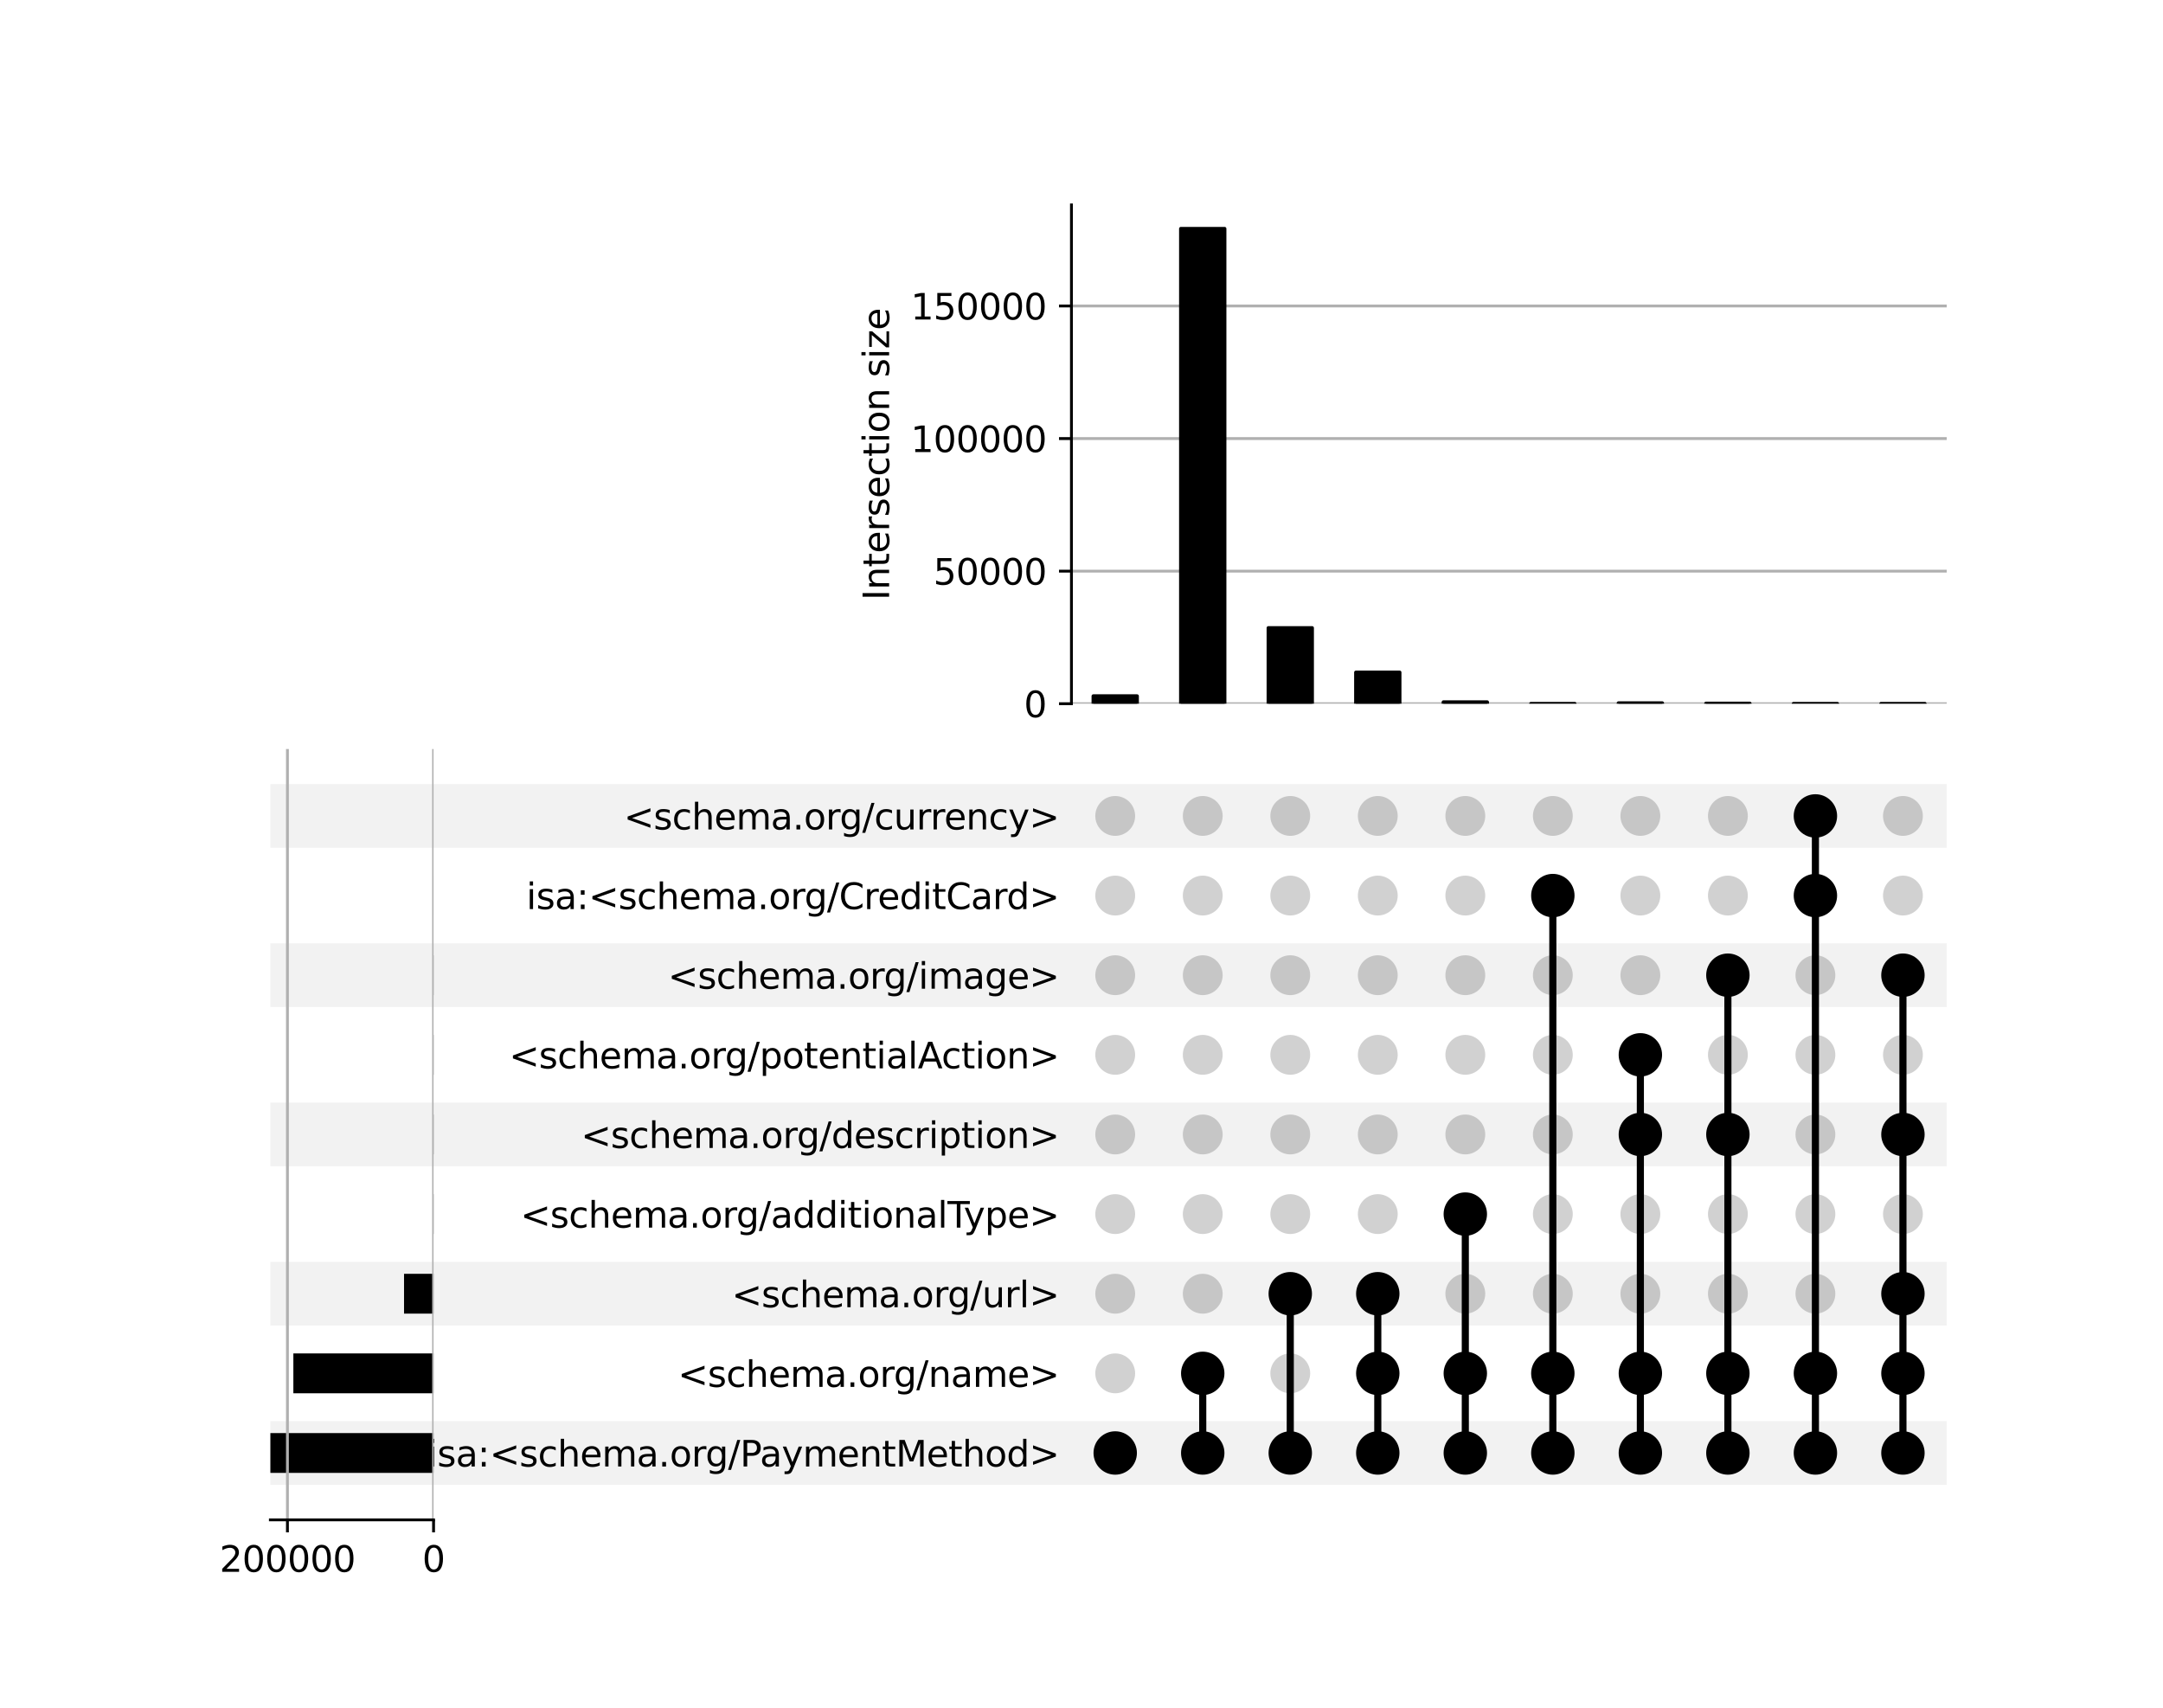 <?xml version="1.0" encoding="utf-8" standalone="no"?>
<!DOCTYPE svg PUBLIC "-//W3C//DTD SVG 1.1//EN"
  "http://www.w3.org/Graphics/SVG/1.1/DTD/svg11.dtd">
<svg xmlns:xlink="http://www.w3.org/1999/xlink" width="608pt" height="480pt" viewBox="0 0 608 480" xmlns="http://www.w3.org/2000/svg" version="1.1">
 <defs>
  <style type="text/css">*{stroke-linejoin: round; stroke-linecap: butt}</style>
 </defs>
 <g id="figure_1">
  <g id="patch_1">
   <path d="M 0 480 
L 608 480 
L 608 0 
L 0 0 
z
" style="fill: #ffffff"/>
  </g>
  <g id="axes_1">
   <g id="patch_2">
    <path d="M 76 417.352 
L 547.2 417.352 
L 547.2 399.446 
L 76 399.446 
z
" clip-path="url(#p34eb04157e)" style="fill-opacity: 0.051"/>
   </g>
   <g id="patch_3">
    <path d="M 76 372.587 
L 547.2 372.587 
L 547.2 354.681 
L 76 354.681 
z
" clip-path="url(#p34eb04157e)" style="fill-opacity: 0.051"/>
   </g>
   <g id="patch_4">
    <path d="M 76 327.822 
L 547.2 327.822 
L 547.2 309.916 
L 76 309.916 
z
" clip-path="url(#p34eb04157e)" style="fill-opacity: 0.051"/>
   </g>
   <g id="patch_5">
    <path d="M 76 283.057 
L 547.2 283.057 
L 547.2 265.151 
L 76 265.151 
z
" clip-path="url(#p34eb04157e)" style="fill-opacity: 0.051"/>
   </g>
   <g id="patch_6">
    <path d="M 76 238.292 
L 547.2 238.292 
L 547.2 220.386 
L 76 220.386 
z
" clip-path="url(#p34eb04157e)" style="fill-opacity: 0.051"/>
   </g>
   <g id="matplotlib.axis_1"/>
   <g id="matplotlib.axis_2">
    <g id="ytick_1"/>
    <g id="ytick_2"/>
    <g id="ytick_3"/>
    <g id="ytick_4"/>
    <g id="ytick_5"/>
    <g id="ytick_6"/>
    <g id="ytick_7"/>
    <g id="ytick_8"/>
    <g id="ytick_9"/>
   </g>
  </g>
  <g id="axes_2">
   <g id="matplotlib.axis_3">
    <g id="ytick_10">
     <g id="line2d_1"/>
     <g id="text_1">
      <!-- isa:&lt;schema.org/PaymentMethod&gt; -->
      <g transform="translate(120.13 412.198) scale(0.1 -0.1)">
       <defs>
        <path id="DejaVuSans-69" d="M 603 3500 
L 1178 3500 
L 1178 0 
L 603 0 
L 603 3500 
z
M 603 4863 
L 1178 4863 
L 1178 4134 
L 603 4134 
L 603 4863 
z
" transform="scale(0.016)"/>
        <path id="DejaVuSans-73" d="M 2834 3397 
L 2834 2853 
Q 2591 2978 2328 3040 
Q 2066 3103 1784 3103 
Q 1356 3103 1142 2972 
Q 928 2841 928 2578 
Q 928 2378 1081 2264 
Q 1234 2150 1697 2047 
L 1894 2003 
Q 2506 1872 2764 1633 
Q 3022 1394 3022 966 
Q 3022 478 2636 193 
Q 2250 -91 1575 -91 
Q 1294 -91 989 -36 
Q 684 19 347 128 
L 347 722 
Q 666 556 975 473 
Q 1284 391 1588 391 
Q 1994 391 2212 530 
Q 2431 669 2431 922 
Q 2431 1156 2273 1281 
Q 2116 1406 1581 1522 
L 1381 1569 
Q 847 1681 609 1914 
Q 372 2147 372 2553 
Q 372 3047 722 3315 
Q 1072 3584 1716 3584 
Q 2034 3584 2315 3537 
Q 2597 3491 2834 3397 
z
" transform="scale(0.016)"/>
        <path id="DejaVuSans-61" d="M 2194 1759 
Q 1497 1759 1228 1600 
Q 959 1441 959 1056 
Q 959 750 1161 570 
Q 1363 391 1709 391 
Q 2188 391 2477 730 
Q 2766 1069 2766 1631 
L 2766 1759 
L 2194 1759 
z
M 3341 1997 
L 3341 0 
L 2766 0 
L 2766 531 
Q 2569 213 2275 61 
Q 1981 -91 1556 -91 
Q 1019 -91 701 211 
Q 384 513 384 1019 
Q 384 1609 779 1909 
Q 1175 2209 1959 2209 
L 2766 2209 
L 2766 2266 
Q 2766 2663 2505 2880 
Q 2244 3097 1772 3097 
Q 1472 3097 1187 3025 
Q 903 2953 641 2809 
L 641 3341 
Q 956 3463 1253 3523 
Q 1550 3584 1831 3584 
Q 2591 3584 2966 3190 
Q 3341 2797 3341 1997 
z
" transform="scale(0.016)"/>
        <path id="DejaVuSans-3a" d="M 750 794 
L 1409 794 
L 1409 0 
L 750 0 
L 750 794 
z
M 750 3309 
L 1409 3309 
L 1409 2516 
L 750 2516 
L 750 3309 
z
" transform="scale(0.016)"/>
        <path id="DejaVuSans-3c" d="M 4684 3150 
L 1459 2003 
L 4684 863 
L 4684 294 
L 678 1747 
L 678 2266 
L 4684 3719 
L 4684 3150 
z
" transform="scale(0.016)"/>
        <path id="DejaVuSans-63" d="M 3122 3366 
L 3122 2828 
Q 2878 2963 2633 3030 
Q 2388 3097 2138 3097 
Q 1578 3097 1268 2742 
Q 959 2388 959 1747 
Q 959 1106 1268 751 
Q 1578 397 2138 397 
Q 2388 397 2633 464 
Q 2878 531 3122 666 
L 3122 134 
Q 2881 22 2623 -34 
Q 2366 -91 2075 -91 
Q 1284 -91 818 406 
Q 353 903 353 1747 
Q 353 2603 823 3093 
Q 1294 3584 2113 3584 
Q 2378 3584 2631 3529 
Q 2884 3475 3122 3366 
z
" transform="scale(0.016)"/>
        <path id="DejaVuSans-68" d="M 3513 2113 
L 3513 0 
L 2938 0 
L 2938 2094 
Q 2938 2591 2744 2837 
Q 2550 3084 2163 3084 
Q 1697 3084 1428 2787 
Q 1159 2491 1159 1978 
L 1159 0 
L 581 0 
L 581 4863 
L 1159 4863 
L 1159 2956 
Q 1366 3272 1645 3428 
Q 1925 3584 2291 3584 
Q 2894 3584 3203 3211 
Q 3513 2838 3513 2113 
z
" transform="scale(0.016)"/>
        <path id="DejaVuSans-65" d="M 3597 1894 
L 3597 1613 
L 953 1613 
Q 991 1019 1311 708 
Q 1631 397 2203 397 
Q 2534 397 2845 478 
Q 3156 559 3463 722 
L 3463 178 
Q 3153 47 2828 -22 
Q 2503 -91 2169 -91 
Q 1331 -91 842 396 
Q 353 884 353 1716 
Q 353 2575 817 3079 
Q 1281 3584 2069 3584 
Q 2775 3584 3186 3129 
Q 3597 2675 3597 1894 
z
M 3022 2063 
Q 3016 2534 2758 2815 
Q 2500 3097 2075 3097 
Q 1594 3097 1305 2825 
Q 1016 2553 972 2059 
L 3022 2063 
z
" transform="scale(0.016)"/>
        <path id="DejaVuSans-6d" d="M 3328 2828 
Q 3544 3216 3844 3400 
Q 4144 3584 4550 3584 
Q 5097 3584 5394 3201 
Q 5691 2819 5691 2113 
L 5691 0 
L 5113 0 
L 5113 2094 
Q 5113 2597 4934 2840 
Q 4756 3084 4391 3084 
Q 3944 3084 3684 2787 
Q 3425 2491 3425 1978 
L 3425 0 
L 2847 0 
L 2847 2094 
Q 2847 2600 2669 2842 
Q 2491 3084 2119 3084 
Q 1678 3084 1418 2786 
Q 1159 2488 1159 1978 
L 1159 0 
L 581 0 
L 581 3500 
L 1159 3500 
L 1159 2956 
Q 1356 3278 1631 3431 
Q 1906 3584 2284 3584 
Q 2666 3584 2933 3390 
Q 3200 3197 3328 2828 
z
" transform="scale(0.016)"/>
        <path id="DejaVuSans-2e" d="M 684 794 
L 1344 794 
L 1344 0 
L 684 0 
L 684 794 
z
" transform="scale(0.016)"/>
        <path id="DejaVuSans-6f" d="M 1959 3097 
Q 1497 3097 1228 2736 
Q 959 2375 959 1747 
Q 959 1119 1226 758 
Q 1494 397 1959 397 
Q 2419 397 2687 759 
Q 2956 1122 2956 1747 
Q 2956 2369 2687 2733 
Q 2419 3097 1959 3097 
z
M 1959 3584 
Q 2709 3584 3137 3096 
Q 3566 2609 3566 1747 
Q 3566 888 3137 398 
Q 2709 -91 1959 -91 
Q 1206 -91 779 398 
Q 353 888 353 1747 
Q 353 2609 779 3096 
Q 1206 3584 1959 3584 
z
" transform="scale(0.016)"/>
        <path id="DejaVuSans-72" d="M 2631 2963 
Q 2534 3019 2420 3045 
Q 2306 3072 2169 3072 
Q 1681 3072 1420 2755 
Q 1159 2438 1159 1844 
L 1159 0 
L 581 0 
L 581 3500 
L 1159 3500 
L 1159 2956 
Q 1341 3275 1631 3429 
Q 1922 3584 2338 3584 
Q 2397 3584 2469 3576 
Q 2541 3569 2628 3553 
L 2631 2963 
z
" transform="scale(0.016)"/>
        <path id="DejaVuSans-67" d="M 2906 1791 
Q 2906 2416 2648 2759 
Q 2391 3103 1925 3103 
Q 1463 3103 1205 2759 
Q 947 2416 947 1791 
Q 947 1169 1205 825 
Q 1463 481 1925 481 
Q 2391 481 2648 825 
Q 2906 1169 2906 1791 
z
M 3481 434 
Q 3481 -459 3084 -895 
Q 2688 -1331 1869 -1331 
Q 1566 -1331 1297 -1286 
Q 1028 -1241 775 -1147 
L 775 -588 
Q 1028 -725 1275 -790 
Q 1522 -856 1778 -856 
Q 2344 -856 2625 -561 
Q 2906 -266 2906 331 
L 2906 616 
Q 2728 306 2450 153 
Q 2172 0 1784 0 
Q 1141 0 747 490 
Q 353 981 353 1791 
Q 353 2603 747 3093 
Q 1141 3584 1784 3584 
Q 2172 3584 2450 3431 
Q 2728 3278 2906 2969 
L 2906 3500 
L 3481 3500 
L 3481 434 
z
" transform="scale(0.016)"/>
        <path id="DejaVuSans-2f" d="M 1625 4666 
L 2156 4666 
L 531 -594 
L 0 -594 
L 1625 4666 
z
" transform="scale(0.016)"/>
        <path id="DejaVuSans-50" d="M 1259 4147 
L 1259 2394 
L 2053 2394 
Q 2494 2394 2734 2622 
Q 2975 2850 2975 3272 
Q 2975 3691 2734 3919 
Q 2494 4147 2053 4147 
L 1259 4147 
z
M 628 4666 
L 2053 4666 
Q 2838 4666 3239 4311 
Q 3641 3956 3641 3272 
Q 3641 2581 3239 2228 
Q 2838 1875 2053 1875 
L 1259 1875 
L 1259 0 
L 628 0 
L 628 4666 
z
" transform="scale(0.016)"/>
        <path id="DejaVuSans-79" d="M 2059 -325 
Q 1816 -950 1584 -1140 
Q 1353 -1331 966 -1331 
L 506 -1331 
L 506 -850 
L 844 -850 
Q 1081 -850 1212 -737 
Q 1344 -625 1503 -206 
L 1606 56 
L 191 3500 
L 800 3500 
L 1894 763 
L 2988 3500 
L 3597 3500 
L 2059 -325 
z
" transform="scale(0.016)"/>
        <path id="DejaVuSans-6e" d="M 3513 2113 
L 3513 0 
L 2938 0 
L 2938 2094 
Q 2938 2591 2744 2837 
Q 2550 3084 2163 3084 
Q 1697 3084 1428 2787 
Q 1159 2491 1159 1978 
L 1159 0 
L 581 0 
L 581 3500 
L 1159 3500 
L 1159 2956 
Q 1366 3272 1645 3428 
Q 1925 3584 2291 3584 
Q 2894 3584 3203 3211 
Q 3513 2838 3513 2113 
z
" transform="scale(0.016)"/>
        <path id="DejaVuSans-74" d="M 1172 4494 
L 1172 3500 
L 2356 3500 
L 2356 3053 
L 1172 3053 
L 1172 1153 
Q 1172 725 1289 603 
Q 1406 481 1766 481 
L 2356 481 
L 2356 0 
L 1766 0 
Q 1100 0 847 248 
Q 594 497 594 1153 
L 594 3053 
L 172 3053 
L 172 3500 
L 594 3500 
L 594 4494 
L 1172 4494 
z
" transform="scale(0.016)"/>
        <path id="DejaVuSans-4d" d="M 628 4666 
L 1569 4666 
L 2759 1491 
L 3956 4666 
L 4897 4666 
L 4897 0 
L 4281 0 
L 4281 4097 
L 3078 897 
L 2444 897 
L 1241 4097 
L 1241 0 
L 628 0 
L 628 4666 
z
" transform="scale(0.016)"/>
        <path id="DejaVuSans-64" d="M 2906 2969 
L 2906 4863 
L 3481 4863 
L 3481 0 
L 2906 0 
L 2906 525 
Q 2725 213 2448 61 
Q 2172 -91 1784 -91 
Q 1150 -91 751 415 
Q 353 922 353 1747 
Q 353 2572 751 3078 
Q 1150 3584 1784 3584 
Q 2172 3584 2448 3432 
Q 2725 3281 2906 2969 
z
M 947 1747 
Q 947 1113 1208 752 
Q 1469 391 1925 391 
Q 2381 391 2643 752 
Q 2906 1113 2906 1747 
Q 2906 2381 2643 2742 
Q 2381 3103 1925 3103 
Q 1469 3103 1208 2742 
Q 947 2381 947 1747 
z
" transform="scale(0.016)"/>
        <path id="DejaVuSans-3e" d="M 678 3150 
L 678 3719 
L 4684 2266 
L 4684 1747 
L 678 294 
L 678 863 
L 3897 2003 
L 678 3150 
z
" transform="scale(0.016)"/>
       </defs>
       <use xlink:href="#DejaVuSans-69"/>
       <use xlink:href="#DejaVuSans-73" x="27.783"/>
       <use xlink:href="#DejaVuSans-61" x="79.883"/>
       <use xlink:href="#DejaVuSans-3a" x="141.162"/>
       <use xlink:href="#DejaVuSans-3c" x="174.854"/>
       <use xlink:href="#DejaVuSans-73" x="258.643"/>
       <use xlink:href="#DejaVuSans-63" x="310.742"/>
       <use xlink:href="#DejaVuSans-68" x="365.723"/>
       <use xlink:href="#DejaVuSans-65" x="429.102"/>
       <use xlink:href="#DejaVuSans-6d" x="490.625"/>
       <use xlink:href="#DejaVuSans-61" x="588.037"/>
       <use xlink:href="#DejaVuSans-2e" x="649.316"/>
       <use xlink:href="#DejaVuSans-6f" x="681.104"/>
       <use xlink:href="#DejaVuSans-72" x="742.285"/>
       <use xlink:href="#DejaVuSans-67" x="781.648"/>
       <use xlink:href="#DejaVuSans-2f" x="845.125"/>
       <use xlink:href="#DejaVuSans-50" x="878.816"/>
       <use xlink:href="#DejaVuSans-61" x="934.619"/>
       <use xlink:href="#DejaVuSans-79" x="995.898"/>
       <use xlink:href="#DejaVuSans-6d" x="1055.078"/>
       <use xlink:href="#DejaVuSans-65" x="1152.49"/>
       <use xlink:href="#DejaVuSans-6e" x="1214.014"/>
       <use xlink:href="#DejaVuSans-74" x="1277.393"/>
       <use xlink:href="#DejaVuSans-4d" x="1316.602"/>
       <use xlink:href="#DejaVuSans-65" x="1402.881"/>
       <use xlink:href="#DejaVuSans-74" x="1464.404"/>
       <use xlink:href="#DejaVuSans-68" x="1503.613"/>
       <use xlink:href="#DejaVuSans-6f" x="1566.992"/>
       <use xlink:href="#DejaVuSans-64" x="1628.174"/>
       <use xlink:href="#DejaVuSans-3e" x="1691.65"/>
      </g>
     </g>
    </g>
    <g id="ytick_11">
     <g id="line2d_2"/>
     <g id="text_2">
      <!-- &lt;schema.org/name&gt; -->
      <g transform="translate(190.539 389.816) scale(0.1 -0.1)">
       <use xlink:href="#DejaVuSans-3c"/>
       <use xlink:href="#DejaVuSans-73" x="83.789"/>
       <use xlink:href="#DejaVuSans-63" x="135.889"/>
       <use xlink:href="#DejaVuSans-68" x="190.869"/>
       <use xlink:href="#DejaVuSans-65" x="254.248"/>
       <use xlink:href="#DejaVuSans-6d" x="315.771"/>
       <use xlink:href="#DejaVuSans-61" x="413.184"/>
       <use xlink:href="#DejaVuSans-2e" x="474.463"/>
       <use xlink:href="#DejaVuSans-6f" x="506.25"/>
       <use xlink:href="#DejaVuSans-72" x="567.432"/>
       <use xlink:href="#DejaVuSans-67" x="606.795"/>
       <use xlink:href="#DejaVuSans-2f" x="670.271"/>
       <use xlink:href="#DejaVuSans-6e" x="703.963"/>
       <use xlink:href="#DejaVuSans-61" x="767.342"/>
       <use xlink:href="#DejaVuSans-6d" x="828.621"/>
       <use xlink:href="#DejaVuSans-65" x="926.033"/>
       <use xlink:href="#DejaVuSans-3e" x="987.557"/>
      </g>
     </g>
    </g>
    <g id="ytick_12">
     <g id="line2d_3"/>
     <g id="text_3">
      <!-- &lt;schema.org/url&gt; -->
      <g transform="translate(205.672 367.433) scale(0.1 -0.1)">
       <defs>
        <path id="DejaVuSans-75" d="M 544 1381 
L 544 3500 
L 1119 3500 
L 1119 1403 
Q 1119 906 1312 657 
Q 1506 409 1894 409 
Q 2359 409 2629 706 
Q 2900 1003 2900 1516 
L 2900 3500 
L 3475 3500 
L 3475 0 
L 2900 0 
L 2900 538 
Q 2691 219 2414 64 
Q 2138 -91 1772 -91 
Q 1169 -91 856 284 
Q 544 659 544 1381 
z
M 1991 3584 
L 1991 3584 
z
" transform="scale(0.016)"/>
        <path id="DejaVuSans-6c" d="M 603 4863 
L 1178 4863 
L 1178 0 
L 603 0 
L 603 4863 
z
" transform="scale(0.016)"/>
       </defs>
       <use xlink:href="#DejaVuSans-3c"/>
       <use xlink:href="#DejaVuSans-73" x="83.789"/>
       <use xlink:href="#DejaVuSans-63" x="135.889"/>
       <use xlink:href="#DejaVuSans-68" x="190.869"/>
       <use xlink:href="#DejaVuSans-65" x="254.248"/>
       <use xlink:href="#DejaVuSans-6d" x="315.771"/>
       <use xlink:href="#DejaVuSans-61" x="413.184"/>
       <use xlink:href="#DejaVuSans-2e" x="474.463"/>
       <use xlink:href="#DejaVuSans-6f" x="506.25"/>
       <use xlink:href="#DejaVuSans-72" x="567.432"/>
       <use xlink:href="#DejaVuSans-67" x="606.795"/>
       <use xlink:href="#DejaVuSans-2f" x="670.271"/>
       <use xlink:href="#DejaVuSans-75" x="703.963"/>
       <use xlink:href="#DejaVuSans-72" x="767.342"/>
       <use xlink:href="#DejaVuSans-6c" x="808.455"/>
       <use xlink:href="#DejaVuSans-3e" x="836.238"/>
      </g>
     </g>
    </g>
    <g id="ytick_13">
     <g id="line2d_4"/>
     <g id="text_4">
      <!-- &lt;schema.org/additionalType&gt; -->
      <g transform="translate(146.269 345.051) scale(0.1 -0.1)">
       <defs>
        <path id="DejaVuSans-54" d="M -19 4666 
L 3928 4666 
L 3928 4134 
L 2272 4134 
L 2272 0 
L 1638 0 
L 1638 4134 
L -19 4134 
L -19 4666 
z
" transform="scale(0.016)"/>
        <path id="DejaVuSans-70" d="M 1159 525 
L 1159 -1331 
L 581 -1331 
L 581 3500 
L 1159 3500 
L 1159 2969 
Q 1341 3281 1617 3432 
Q 1894 3584 2278 3584 
Q 2916 3584 3314 3078 
Q 3713 2572 3713 1747 
Q 3713 922 3314 415 
Q 2916 -91 2278 -91 
Q 1894 -91 1617 61 
Q 1341 213 1159 525 
z
M 3116 1747 
Q 3116 2381 2855 2742 
Q 2594 3103 2138 3103 
Q 1681 3103 1420 2742 
Q 1159 2381 1159 1747 
Q 1159 1113 1420 752 
Q 1681 391 2138 391 
Q 2594 391 2855 752 
Q 3116 1113 3116 1747 
z
" transform="scale(0.016)"/>
       </defs>
       <use xlink:href="#DejaVuSans-3c"/>
       <use xlink:href="#DejaVuSans-73" x="83.789"/>
       <use xlink:href="#DejaVuSans-63" x="135.889"/>
       <use xlink:href="#DejaVuSans-68" x="190.869"/>
       <use xlink:href="#DejaVuSans-65" x="254.248"/>
       <use xlink:href="#DejaVuSans-6d" x="315.771"/>
       <use xlink:href="#DejaVuSans-61" x="413.184"/>
       <use xlink:href="#DejaVuSans-2e" x="474.463"/>
       <use xlink:href="#DejaVuSans-6f" x="506.25"/>
       <use xlink:href="#DejaVuSans-72" x="567.432"/>
       <use xlink:href="#DejaVuSans-67" x="606.795"/>
       <use xlink:href="#DejaVuSans-2f" x="670.271"/>
       <use xlink:href="#DejaVuSans-61" x="703.963"/>
       <use xlink:href="#DejaVuSans-64" x="765.242"/>
       <use xlink:href="#DejaVuSans-64" x="828.719"/>
       <use xlink:href="#DejaVuSans-69" x="892.195"/>
       <use xlink:href="#DejaVuSans-74" x="919.979"/>
       <use xlink:href="#DejaVuSans-69" x="959.188"/>
       <use xlink:href="#DejaVuSans-6f" x="986.971"/>
       <use xlink:href="#DejaVuSans-6e" x="1048.152"/>
       <use xlink:href="#DejaVuSans-61" x="1111.531"/>
       <use xlink:href="#DejaVuSans-6c" x="1172.811"/>
       <use xlink:href="#DejaVuSans-54" x="1200.594"/>
       <use xlink:href="#DejaVuSans-79" x="1246.053"/>
       <use xlink:href="#DejaVuSans-70" x="1305.232"/>
       <use xlink:href="#DejaVuSans-65" x="1368.709"/>
       <use xlink:href="#DejaVuSans-3e" x="1430.232"/>
      </g>
     </g>
    </g>
    <g id="ytick_14">
     <g id="line2d_5"/>
     <g id="text_5">
      <!-- &lt;schema.org/description&gt; -->
      <g transform="translate(163.297 322.668) scale(0.1 -0.1)">
       <use xlink:href="#DejaVuSans-3c"/>
       <use xlink:href="#DejaVuSans-73" x="83.789"/>
       <use xlink:href="#DejaVuSans-63" x="135.889"/>
       <use xlink:href="#DejaVuSans-68" x="190.869"/>
       <use xlink:href="#DejaVuSans-65" x="254.248"/>
       <use xlink:href="#DejaVuSans-6d" x="315.771"/>
       <use xlink:href="#DejaVuSans-61" x="413.184"/>
       <use xlink:href="#DejaVuSans-2e" x="474.463"/>
       <use xlink:href="#DejaVuSans-6f" x="506.25"/>
       <use xlink:href="#DejaVuSans-72" x="567.432"/>
       <use xlink:href="#DejaVuSans-67" x="606.795"/>
       <use xlink:href="#DejaVuSans-2f" x="670.271"/>
       <use xlink:href="#DejaVuSans-64" x="703.963"/>
       <use xlink:href="#DejaVuSans-65" x="767.439"/>
       <use xlink:href="#DejaVuSans-73" x="828.963"/>
       <use xlink:href="#DejaVuSans-63" x="881.062"/>
       <use xlink:href="#DejaVuSans-72" x="936.043"/>
       <use xlink:href="#DejaVuSans-69" x="977.156"/>
       <use xlink:href="#DejaVuSans-70" x="1004.939"/>
       <use xlink:href="#DejaVuSans-74" x="1068.416"/>
       <use xlink:href="#DejaVuSans-69" x="1107.625"/>
       <use xlink:href="#DejaVuSans-6f" x="1135.408"/>
       <use xlink:href="#DejaVuSans-6e" x="1196.59"/>
       <use xlink:href="#DejaVuSans-3e" x="1259.969"/>
      </g>
     </g>
    </g>
    <g id="ytick_15">
     <g id="line2d_6"/>
     <g id="text_6">
      <!-- &lt;schema.org/potentialAction&gt; -->
      <g transform="translate(143.097 300.286) scale(0.1 -0.1)">
       <defs>
        <path id="DejaVuSans-41" d="M 2188 4044 
L 1331 1722 
L 3047 1722 
L 2188 4044 
z
M 1831 4666 
L 2547 4666 
L 4325 0 
L 3669 0 
L 3244 1197 
L 1141 1197 
L 716 0 
L 50 0 
L 1831 4666 
z
" transform="scale(0.016)"/>
       </defs>
       <use xlink:href="#DejaVuSans-3c"/>
       <use xlink:href="#DejaVuSans-73" x="83.789"/>
       <use xlink:href="#DejaVuSans-63" x="135.889"/>
       <use xlink:href="#DejaVuSans-68" x="190.869"/>
       <use xlink:href="#DejaVuSans-65" x="254.248"/>
       <use xlink:href="#DejaVuSans-6d" x="315.771"/>
       <use xlink:href="#DejaVuSans-61" x="413.184"/>
       <use xlink:href="#DejaVuSans-2e" x="474.463"/>
       <use xlink:href="#DejaVuSans-6f" x="506.25"/>
       <use xlink:href="#DejaVuSans-72" x="567.432"/>
       <use xlink:href="#DejaVuSans-67" x="606.795"/>
       <use xlink:href="#DejaVuSans-2f" x="670.271"/>
       <use xlink:href="#DejaVuSans-70" x="703.963"/>
       <use xlink:href="#DejaVuSans-6f" x="767.439"/>
       <use xlink:href="#DejaVuSans-74" x="828.621"/>
       <use xlink:href="#DejaVuSans-65" x="867.83"/>
       <use xlink:href="#DejaVuSans-6e" x="929.354"/>
       <use xlink:href="#DejaVuSans-74" x="992.732"/>
       <use xlink:href="#DejaVuSans-69" x="1031.941"/>
       <use xlink:href="#DejaVuSans-61" x="1059.725"/>
       <use xlink:href="#DejaVuSans-6c" x="1121.004"/>
       <use xlink:href="#DejaVuSans-41" x="1148.787"/>
       <use xlink:href="#DejaVuSans-63" x="1215.445"/>
       <use xlink:href="#DejaVuSans-74" x="1270.426"/>
       <use xlink:href="#DejaVuSans-69" x="1309.635"/>
       <use xlink:href="#DejaVuSans-6f" x="1337.418"/>
       <use xlink:href="#DejaVuSans-6e" x="1398.6"/>
       <use xlink:href="#DejaVuSans-3e" x="1461.979"/>
      </g>
     </g>
    </g>
    <g id="ytick_16">
     <g id="line2d_7"/>
     <g id="text_7">
      <!-- &lt;schema.org/image&gt; -->
      <g transform="translate(187.75 277.903) scale(0.1 -0.1)">
       <use xlink:href="#DejaVuSans-3c"/>
       <use xlink:href="#DejaVuSans-73" x="83.789"/>
       <use xlink:href="#DejaVuSans-63" x="135.889"/>
       <use xlink:href="#DejaVuSans-68" x="190.869"/>
       <use xlink:href="#DejaVuSans-65" x="254.248"/>
       <use xlink:href="#DejaVuSans-6d" x="315.771"/>
       <use xlink:href="#DejaVuSans-61" x="413.184"/>
       <use xlink:href="#DejaVuSans-2e" x="474.463"/>
       <use xlink:href="#DejaVuSans-6f" x="506.25"/>
       <use xlink:href="#DejaVuSans-72" x="567.432"/>
       <use xlink:href="#DejaVuSans-67" x="606.795"/>
       <use xlink:href="#DejaVuSans-2f" x="670.271"/>
       <use xlink:href="#DejaVuSans-69" x="703.963"/>
       <use xlink:href="#DejaVuSans-6d" x="731.746"/>
       <use xlink:href="#DejaVuSans-61" x="829.158"/>
       <use xlink:href="#DejaVuSans-67" x="890.438"/>
       <use xlink:href="#DejaVuSans-65" x="953.914"/>
       <use xlink:href="#DejaVuSans-3e" x="1015.438"/>
      </g>
     </g>
    </g>
    <g id="ytick_17">
     <g id="line2d_8"/>
     <g id="text_8">
      <!-- isa:&lt;schema.org/CreditCard&gt; -->
      <g transform="translate(147.95 255.521) scale(0.1 -0.1)">
       <defs>
        <path id="DejaVuSans-43" d="M 4122 4306 
L 4122 3641 
Q 3803 3938 3442 4084 
Q 3081 4231 2675 4231 
Q 1875 4231 1450 3742 
Q 1025 3253 1025 2328 
Q 1025 1406 1450 917 
Q 1875 428 2675 428 
Q 3081 428 3442 575 
Q 3803 722 4122 1019 
L 4122 359 
Q 3791 134 3420 21 
Q 3050 -91 2638 -91 
Q 1578 -91 968 557 
Q 359 1206 359 2328 
Q 359 3453 968 4101 
Q 1578 4750 2638 4750 
Q 3056 4750 3426 4639 
Q 3797 4528 4122 4306 
z
" transform="scale(0.016)"/>
       </defs>
       <use xlink:href="#DejaVuSans-69"/>
       <use xlink:href="#DejaVuSans-73" x="27.783"/>
       <use xlink:href="#DejaVuSans-61" x="79.883"/>
       <use xlink:href="#DejaVuSans-3a" x="141.162"/>
       <use xlink:href="#DejaVuSans-3c" x="174.854"/>
       <use xlink:href="#DejaVuSans-73" x="258.643"/>
       <use xlink:href="#DejaVuSans-63" x="310.742"/>
       <use xlink:href="#DejaVuSans-68" x="365.723"/>
       <use xlink:href="#DejaVuSans-65" x="429.102"/>
       <use xlink:href="#DejaVuSans-6d" x="490.625"/>
       <use xlink:href="#DejaVuSans-61" x="588.037"/>
       <use xlink:href="#DejaVuSans-2e" x="649.316"/>
       <use xlink:href="#DejaVuSans-6f" x="681.104"/>
       <use xlink:href="#DejaVuSans-72" x="742.285"/>
       <use xlink:href="#DejaVuSans-67" x="781.648"/>
       <use xlink:href="#DejaVuSans-2f" x="845.125"/>
       <use xlink:href="#DejaVuSans-43" x="878.816"/>
       <use xlink:href="#DejaVuSans-72" x="948.641"/>
       <use xlink:href="#DejaVuSans-65" x="987.504"/>
       <use xlink:href="#DejaVuSans-64" x="1049.027"/>
       <use xlink:href="#DejaVuSans-69" x="1112.504"/>
       <use xlink:href="#DejaVuSans-74" x="1140.287"/>
       <use xlink:href="#DejaVuSans-43" x="1179.496"/>
       <use xlink:href="#DejaVuSans-61" x="1249.32"/>
       <use xlink:href="#DejaVuSans-72" x="1310.6"/>
       <use xlink:href="#DejaVuSans-64" x="1349.963"/>
       <use xlink:href="#DejaVuSans-3e" x="1413.439"/>
      </g>
     </g>
    </g>
    <g id="ytick_18">
     <g id="line2d_9"/>
     <g id="text_9">
      <!-- &lt;schema.org/currency&gt; -->
      <g transform="translate(175.333 233.138) scale(0.1 -0.1)">
       <use xlink:href="#DejaVuSans-3c"/>
       <use xlink:href="#DejaVuSans-73" x="83.789"/>
       <use xlink:href="#DejaVuSans-63" x="135.889"/>
       <use xlink:href="#DejaVuSans-68" x="190.869"/>
       <use xlink:href="#DejaVuSans-65" x="254.248"/>
       <use xlink:href="#DejaVuSans-6d" x="315.771"/>
       <use xlink:href="#DejaVuSans-61" x="413.184"/>
       <use xlink:href="#DejaVuSans-2e" x="474.463"/>
       <use xlink:href="#DejaVuSans-6f" x="506.25"/>
       <use xlink:href="#DejaVuSans-72" x="567.432"/>
       <use xlink:href="#DejaVuSans-67" x="606.795"/>
       <use xlink:href="#DejaVuSans-2f" x="670.271"/>
       <use xlink:href="#DejaVuSans-63" x="703.963"/>
       <use xlink:href="#DejaVuSans-75" x="758.943"/>
       <use xlink:href="#DejaVuSans-72" x="822.322"/>
       <use xlink:href="#DejaVuSans-72" x="861.686"/>
       <use xlink:href="#DejaVuSans-65" x="900.549"/>
       <use xlink:href="#DejaVuSans-6e" x="962.072"/>
       <use xlink:href="#DejaVuSans-63" x="1025.451"/>
       <use xlink:href="#DejaVuSans-79" x="1080.432"/>
       <use xlink:href="#DejaVuSans-3e" x="1139.611"/>
      </g>
     </g>
    </g>
   </g>
   <g id="LineCollection_1">
    <path d="M 313.476 408.399 
L 313.476 408.399 
" clip-path="url(#p00ac82ed45)" style="fill: none; stroke: #000000; stroke-width: 2"/>
    <path d="M 338.079 408.399 
L 338.079 386.016 
" clip-path="url(#p00ac82ed45)" style="fill: none; stroke: #000000; stroke-width: 2"/>
    <path d="M 362.681 408.399 
L 362.681 363.634 
" clip-path="url(#p00ac82ed45)" style="fill: none; stroke: #000000; stroke-width: 2"/>
    <path d="M 387.284 408.399 
L 387.284 363.634 
" clip-path="url(#p00ac82ed45)" style="fill: none; stroke: #000000; stroke-width: 2"/>
    <path d="M 411.886 408.399 
L 411.886 341.251 
" clip-path="url(#p00ac82ed45)" style="fill: none; stroke: #000000; stroke-width: 2"/>
    <path d="M 436.489 408.399 
L 436.489 251.722 
" clip-path="url(#p00ac82ed45)" style="fill: none; stroke: #000000; stroke-width: 2"/>
    <path d="M 461.091 408.399 
L 461.091 296.487 
" clip-path="url(#p00ac82ed45)" style="fill: none; stroke: #000000; stroke-width: 2"/>
    <path d="M 485.694 408.399 
L 485.694 274.104 
" clip-path="url(#p00ac82ed45)" style="fill: none; stroke: #000000; stroke-width: 2"/>
    <path d="M 510.296 408.399 
L 510.296 229.339 
" clip-path="url(#p00ac82ed45)" style="fill: none; stroke: #000000; stroke-width: 2"/>
    <path d="M 534.899 408.399 
L 534.899 274.104 
" clip-path="url(#p00ac82ed45)" style="fill: none; stroke: #000000; stroke-width: 2"/>
   </g>
   <g id="PathCollection_1">
    <defs>
     <path id="C0_0_94302b3687" d="M 0 5.6 
C 1.485 5.6 2.91 5.01 3.96 3.96 
C 5.01 2.91 5.6 1.485 5.6 -0 
C 5.6 -1.485 5.01 -2.91 3.96 -3.96 
C 2.91 -5.01 1.485 -5.6 0 -5.6 
C -1.485 -5.6 -2.91 -5.01 -3.96 -3.96 
C -5.01 -2.91 -5.6 -1.485 -5.6 0 
C -5.6 1.485 -5.01 2.91 -3.96 3.96 
C -2.91 5.01 -1.485 5.6 0 5.6 
z
"/>
    </defs>
    <g clip-path="url(#p00ac82ed45)">
     <use xlink:href="#C0_0_94302b3687" x="313.476" y="408.399" style="stroke: #000000"/>
    </g>
    <g clip-path="url(#p00ac82ed45)">
     <use xlink:href="#C0_0_94302b3687" x="313.476" y="386.016" style="fill-opacity: 0.18"/>
    </g>
    <g clip-path="url(#p00ac82ed45)">
     <use xlink:href="#C0_0_94302b3687" x="313.476" y="363.634" style="fill-opacity: 0.18"/>
    </g>
    <g clip-path="url(#p00ac82ed45)">
     <use xlink:href="#C0_0_94302b3687" x="313.476" y="341.251" style="fill-opacity: 0.18"/>
    </g>
    <g clip-path="url(#p00ac82ed45)">
     <use xlink:href="#C0_0_94302b3687" x="313.476" y="318.869" style="fill-opacity: 0.18"/>
    </g>
    <g clip-path="url(#p00ac82ed45)">
     <use xlink:href="#C0_0_94302b3687" x="313.476" y="296.487" style="fill-opacity: 0.18"/>
    </g>
    <g clip-path="url(#p00ac82ed45)">
     <use xlink:href="#C0_0_94302b3687" x="313.476" y="274.104" style="fill-opacity: 0.18"/>
    </g>
    <g clip-path="url(#p00ac82ed45)">
     <use xlink:href="#C0_0_94302b3687" x="313.476" y="251.722" style="fill-opacity: 0.18"/>
    </g>
    <g clip-path="url(#p00ac82ed45)">
     <use xlink:href="#C0_0_94302b3687" x="313.476" y="229.339" style="fill-opacity: 0.18"/>
    </g>
    <g clip-path="url(#p00ac82ed45)">
     <use xlink:href="#C0_0_94302b3687" x="338.079" y="408.399" style="stroke: #000000"/>
    </g>
    <g clip-path="url(#p00ac82ed45)">
     <use xlink:href="#C0_0_94302b3687" x="338.079" y="386.016" style="stroke: #000000"/>
    </g>
    <g clip-path="url(#p00ac82ed45)">
     <use xlink:href="#C0_0_94302b3687" x="338.079" y="363.634" style="fill-opacity: 0.18"/>
    </g>
    <g clip-path="url(#p00ac82ed45)">
     <use xlink:href="#C0_0_94302b3687" x="338.079" y="341.251" style="fill-opacity: 0.18"/>
    </g>
    <g clip-path="url(#p00ac82ed45)">
     <use xlink:href="#C0_0_94302b3687" x="338.079" y="318.869" style="fill-opacity: 0.18"/>
    </g>
    <g clip-path="url(#p00ac82ed45)">
     <use xlink:href="#C0_0_94302b3687" x="338.079" y="296.487" style="fill-opacity: 0.18"/>
    </g>
    <g clip-path="url(#p00ac82ed45)">
     <use xlink:href="#C0_0_94302b3687" x="338.079" y="274.104" style="fill-opacity: 0.18"/>
    </g>
    <g clip-path="url(#p00ac82ed45)">
     <use xlink:href="#C0_0_94302b3687" x="338.079" y="251.722" style="fill-opacity: 0.18"/>
    </g>
    <g clip-path="url(#p00ac82ed45)">
     <use xlink:href="#C0_0_94302b3687" x="338.079" y="229.339" style="fill-opacity: 0.18"/>
    </g>
    <g clip-path="url(#p00ac82ed45)">
     <use xlink:href="#C0_0_94302b3687" x="362.681" y="408.399" style="stroke: #000000"/>
    </g>
    <g clip-path="url(#p00ac82ed45)">
     <use xlink:href="#C0_0_94302b3687" x="362.681" y="386.016" style="fill-opacity: 0.18"/>
    </g>
    <g clip-path="url(#p00ac82ed45)">
     <use xlink:href="#C0_0_94302b3687" x="362.681" y="363.634" style="stroke: #000000"/>
    </g>
    <g clip-path="url(#p00ac82ed45)">
     <use xlink:href="#C0_0_94302b3687" x="362.681" y="341.251" style="fill-opacity: 0.18"/>
    </g>
    <g clip-path="url(#p00ac82ed45)">
     <use xlink:href="#C0_0_94302b3687" x="362.681" y="318.869" style="fill-opacity: 0.18"/>
    </g>
    <g clip-path="url(#p00ac82ed45)">
     <use xlink:href="#C0_0_94302b3687" x="362.681" y="296.487" style="fill-opacity: 0.18"/>
    </g>
    <g clip-path="url(#p00ac82ed45)">
     <use xlink:href="#C0_0_94302b3687" x="362.681" y="274.104" style="fill-opacity: 0.18"/>
    </g>
    <g clip-path="url(#p00ac82ed45)">
     <use xlink:href="#C0_0_94302b3687" x="362.681" y="251.722" style="fill-opacity: 0.18"/>
    </g>
    <g clip-path="url(#p00ac82ed45)">
     <use xlink:href="#C0_0_94302b3687" x="362.681" y="229.339" style="fill-opacity: 0.18"/>
    </g>
    <g clip-path="url(#p00ac82ed45)">
     <use xlink:href="#C0_0_94302b3687" x="387.284" y="408.399" style="stroke: #000000"/>
    </g>
    <g clip-path="url(#p00ac82ed45)">
     <use xlink:href="#C0_0_94302b3687" x="387.284" y="386.016" style="stroke: #000000"/>
    </g>
    <g clip-path="url(#p00ac82ed45)">
     <use xlink:href="#C0_0_94302b3687" x="387.284" y="363.634" style="stroke: #000000"/>
    </g>
    <g clip-path="url(#p00ac82ed45)">
     <use xlink:href="#C0_0_94302b3687" x="387.284" y="341.251" style="fill-opacity: 0.18"/>
    </g>
    <g clip-path="url(#p00ac82ed45)">
     <use xlink:href="#C0_0_94302b3687" x="387.284" y="318.869" style="fill-opacity: 0.18"/>
    </g>
    <g clip-path="url(#p00ac82ed45)">
     <use xlink:href="#C0_0_94302b3687" x="387.284" y="296.487" style="fill-opacity: 0.18"/>
    </g>
    <g clip-path="url(#p00ac82ed45)">
     <use xlink:href="#C0_0_94302b3687" x="387.284" y="274.104" style="fill-opacity: 0.18"/>
    </g>
    <g clip-path="url(#p00ac82ed45)">
     <use xlink:href="#C0_0_94302b3687" x="387.284" y="251.722" style="fill-opacity: 0.18"/>
    </g>
    <g clip-path="url(#p00ac82ed45)">
     <use xlink:href="#C0_0_94302b3687" x="387.284" y="229.339" style="fill-opacity: 0.18"/>
    </g>
    <g clip-path="url(#p00ac82ed45)">
     <use xlink:href="#C0_0_94302b3687" x="411.886" y="408.399" style="stroke: #000000"/>
    </g>
    <g clip-path="url(#p00ac82ed45)">
     <use xlink:href="#C0_0_94302b3687" x="411.886" y="386.016" style="stroke: #000000"/>
    </g>
    <g clip-path="url(#p00ac82ed45)">
     <use xlink:href="#C0_0_94302b3687" x="411.886" y="363.634" style="fill-opacity: 0.18"/>
    </g>
    <g clip-path="url(#p00ac82ed45)">
     <use xlink:href="#C0_0_94302b3687" x="411.886" y="341.251" style="stroke: #000000"/>
    </g>
    <g clip-path="url(#p00ac82ed45)">
     <use xlink:href="#C0_0_94302b3687" x="411.886" y="318.869" style="fill-opacity: 0.18"/>
    </g>
    <g clip-path="url(#p00ac82ed45)">
     <use xlink:href="#C0_0_94302b3687" x="411.886" y="296.487" style="fill-opacity: 0.18"/>
    </g>
    <g clip-path="url(#p00ac82ed45)">
     <use xlink:href="#C0_0_94302b3687" x="411.886" y="274.104" style="fill-opacity: 0.18"/>
    </g>
    <g clip-path="url(#p00ac82ed45)">
     <use xlink:href="#C0_0_94302b3687" x="411.886" y="251.722" style="fill-opacity: 0.18"/>
    </g>
    <g clip-path="url(#p00ac82ed45)">
     <use xlink:href="#C0_0_94302b3687" x="411.886" y="229.339" style="fill-opacity: 0.18"/>
    </g>
    <g clip-path="url(#p00ac82ed45)">
     <use xlink:href="#C0_0_94302b3687" x="436.489" y="408.399" style="stroke: #000000"/>
    </g>
    <g clip-path="url(#p00ac82ed45)">
     <use xlink:href="#C0_0_94302b3687" x="436.489" y="386.016" style="stroke: #000000"/>
    </g>
    <g clip-path="url(#p00ac82ed45)">
     <use xlink:href="#C0_0_94302b3687" x="436.489" y="363.634" style="fill-opacity: 0.18"/>
    </g>
    <g clip-path="url(#p00ac82ed45)">
     <use xlink:href="#C0_0_94302b3687" x="436.489" y="341.251" style="fill-opacity: 0.18"/>
    </g>
    <g clip-path="url(#p00ac82ed45)">
     <use xlink:href="#C0_0_94302b3687" x="436.489" y="318.869" style="fill-opacity: 0.18"/>
    </g>
    <g clip-path="url(#p00ac82ed45)">
     <use xlink:href="#C0_0_94302b3687" x="436.489" y="296.487" style="fill-opacity: 0.18"/>
    </g>
    <g clip-path="url(#p00ac82ed45)">
     <use xlink:href="#C0_0_94302b3687" x="436.489" y="274.104" style="fill-opacity: 0.18"/>
    </g>
    <g clip-path="url(#p00ac82ed45)">
     <use xlink:href="#C0_0_94302b3687" x="436.489" y="251.722" style="stroke: #000000"/>
    </g>
    <g clip-path="url(#p00ac82ed45)">
     <use xlink:href="#C0_0_94302b3687" x="436.489" y="229.339" style="fill-opacity: 0.18"/>
    </g>
    <g clip-path="url(#p00ac82ed45)">
     <use xlink:href="#C0_0_94302b3687" x="461.091" y="408.399" style="stroke: #000000"/>
    </g>
    <g clip-path="url(#p00ac82ed45)">
     <use xlink:href="#C0_0_94302b3687" x="461.091" y="386.016" style="stroke: #000000"/>
    </g>
    <g clip-path="url(#p00ac82ed45)">
     <use xlink:href="#C0_0_94302b3687" x="461.091" y="363.634" style="fill-opacity: 0.18"/>
    </g>
    <g clip-path="url(#p00ac82ed45)">
     <use xlink:href="#C0_0_94302b3687" x="461.091" y="341.251" style="fill-opacity: 0.18"/>
    </g>
    <g clip-path="url(#p00ac82ed45)">
     <use xlink:href="#C0_0_94302b3687" x="461.091" y="318.869" style="stroke: #000000"/>
    </g>
    <g clip-path="url(#p00ac82ed45)">
     <use xlink:href="#C0_0_94302b3687" x="461.091" y="296.487" style="stroke: #000000"/>
    </g>
    <g clip-path="url(#p00ac82ed45)">
     <use xlink:href="#C0_0_94302b3687" x="461.091" y="274.104" style="fill-opacity: 0.18"/>
    </g>
    <g clip-path="url(#p00ac82ed45)">
     <use xlink:href="#C0_0_94302b3687" x="461.091" y="251.722" style="fill-opacity: 0.18"/>
    </g>
    <g clip-path="url(#p00ac82ed45)">
     <use xlink:href="#C0_0_94302b3687" x="461.091" y="229.339" style="fill-opacity: 0.18"/>
    </g>
    <g clip-path="url(#p00ac82ed45)">
     <use xlink:href="#C0_0_94302b3687" x="485.694" y="408.399" style="stroke: #000000"/>
    </g>
    <g clip-path="url(#p00ac82ed45)">
     <use xlink:href="#C0_0_94302b3687" x="485.694" y="386.016" style="stroke: #000000"/>
    </g>
    <g clip-path="url(#p00ac82ed45)">
     <use xlink:href="#C0_0_94302b3687" x="485.694" y="363.634" style="fill-opacity: 0.18"/>
    </g>
    <g clip-path="url(#p00ac82ed45)">
     <use xlink:href="#C0_0_94302b3687" x="485.694" y="341.251" style="fill-opacity: 0.18"/>
    </g>
    <g clip-path="url(#p00ac82ed45)">
     <use xlink:href="#C0_0_94302b3687" x="485.694" y="318.869" style="stroke: #000000"/>
    </g>
    <g clip-path="url(#p00ac82ed45)">
     <use xlink:href="#C0_0_94302b3687" x="485.694" y="296.487" style="fill-opacity: 0.18"/>
    </g>
    <g clip-path="url(#p00ac82ed45)">
     <use xlink:href="#C0_0_94302b3687" x="485.694" y="274.104" style="stroke: #000000"/>
    </g>
    <g clip-path="url(#p00ac82ed45)">
     <use xlink:href="#C0_0_94302b3687" x="485.694" y="251.722" style="fill-opacity: 0.18"/>
    </g>
    <g clip-path="url(#p00ac82ed45)">
     <use xlink:href="#C0_0_94302b3687" x="485.694" y="229.339" style="fill-opacity: 0.18"/>
    </g>
    <g clip-path="url(#p00ac82ed45)">
     <use xlink:href="#C0_0_94302b3687" x="510.296" y="408.399" style="stroke: #000000"/>
    </g>
    <g clip-path="url(#p00ac82ed45)">
     <use xlink:href="#C0_0_94302b3687" x="510.296" y="386.016" style="stroke: #000000"/>
    </g>
    <g clip-path="url(#p00ac82ed45)">
     <use xlink:href="#C0_0_94302b3687" x="510.296" y="363.634" style="fill-opacity: 0.18"/>
    </g>
    <g clip-path="url(#p00ac82ed45)">
     <use xlink:href="#C0_0_94302b3687" x="510.296" y="341.251" style="fill-opacity: 0.18"/>
    </g>
    <g clip-path="url(#p00ac82ed45)">
     <use xlink:href="#C0_0_94302b3687" x="510.296" y="318.869" style="fill-opacity: 0.18"/>
    </g>
    <g clip-path="url(#p00ac82ed45)">
     <use xlink:href="#C0_0_94302b3687" x="510.296" y="296.487" style="fill-opacity: 0.18"/>
    </g>
    <g clip-path="url(#p00ac82ed45)">
     <use xlink:href="#C0_0_94302b3687" x="510.296" y="274.104" style="fill-opacity: 0.18"/>
    </g>
    <g clip-path="url(#p00ac82ed45)">
     <use xlink:href="#C0_0_94302b3687" x="510.296" y="251.722" style="stroke: #000000"/>
    </g>
    <g clip-path="url(#p00ac82ed45)">
     <use xlink:href="#C0_0_94302b3687" x="510.296" y="229.339" style="stroke: #000000"/>
    </g>
    <g clip-path="url(#p00ac82ed45)">
     <use xlink:href="#C0_0_94302b3687" x="534.899" y="408.399" style="stroke: #000000"/>
    </g>
    <g clip-path="url(#p00ac82ed45)">
     <use xlink:href="#C0_0_94302b3687" x="534.899" y="386.016" style="stroke: #000000"/>
    </g>
    <g clip-path="url(#p00ac82ed45)">
     <use xlink:href="#C0_0_94302b3687" x="534.899" y="363.634" style="stroke: #000000"/>
    </g>
    <g clip-path="url(#p00ac82ed45)">
     <use xlink:href="#C0_0_94302b3687" x="534.899" y="341.251" style="fill-opacity: 0.18"/>
    </g>
    <g clip-path="url(#p00ac82ed45)">
     <use xlink:href="#C0_0_94302b3687" x="534.899" y="318.869" style="stroke: #000000"/>
    </g>
    <g clip-path="url(#p00ac82ed45)">
     <use xlink:href="#C0_0_94302b3687" x="534.899" y="296.487" style="fill-opacity: 0.18"/>
    </g>
    <g clip-path="url(#p00ac82ed45)">
     <use xlink:href="#C0_0_94302b3687" x="534.899" y="274.104" style="stroke: #000000"/>
    </g>
    <g clip-path="url(#p00ac82ed45)">
     <use xlink:href="#C0_0_94302b3687" x="534.899" y="251.722" style="fill-opacity: 0.18"/>
    </g>
    <g clip-path="url(#p00ac82ed45)">
     <use xlink:href="#C0_0_94302b3687" x="534.899" y="229.339" style="fill-opacity: 0.18"/>
    </g>
   </g>
  </g>
  <g id="axes_3">
   <g id="patch_7">
    <path d="M 121.869 413.994 
L 76 413.994 
L 76 402.803 
L 121.869 402.803 
z
" clip-path="url(#pb834883912)"/>
   </g>
   <g id="patch_8">
    <path d="M 121.869 391.612 
L 82.46 391.612 
L 82.46 380.421 
L 121.869 380.421 
z
" clip-path="url(#pb834883912)"/>
   </g>
   <g id="patch_9">
    <path d="M 121.869 369.229 
L 113.572 369.229 
L 113.572 358.038 
L 121.869 358.038 
z
" clip-path="url(#pb834883912)"/>
   </g>
   <g id="patch_10">
    <path d="M 121.869 346.847 
L 121.746 346.847 
L 121.746 335.656 
L 121.869 335.656 
z
" clip-path="url(#pb834883912)"/>
   </g>
   <g id="patch_11">
    <path d="M 121.869 324.465 
L 121.802 324.465 
L 121.802 313.273 
L 121.869 313.273 
z
" clip-path="url(#pb834883912)"/>
   </g>
   <g id="patch_12">
    <path d="M 121.869 302.082 
L 121.822 302.082 
L 121.822 290.891 
L 121.869 290.891 
z
" clip-path="url(#pb834883912)"/>
   </g>
   <g id="patch_13">
    <path d="M 121.869 279.7 
L 121.849 279.7 
L 121.849 268.508 
L 121.869 268.508 
z
" clip-path="url(#pb834883912)"/>
   </g>
   <g id="patch_14">
    <path d="M 121.869 257.317 
L 121.868 257.317 
L 121.868 246.126 
L 121.869 246.126 
z
" clip-path="url(#pb834883912)"/>
   </g>
   <g id="patch_15">
    <path d="M 121.869 234.935 
L 121.869 234.935 
L 121.869 223.744 
L 121.869 223.744 
z
" clip-path="url(#pb834883912)"/>
   </g>
   <g id="matplotlib.axis_4">
    <g id="xtick_1">
     <g id="line2d_10">
      <path d="M 121.869 427.2 
L 121.869 210.538 
" clip-path="url(#pb834883912)" style="fill: none; stroke: #b0b0b0; stroke-width: 0.8; stroke-linecap: square"/>
     </g>
     <g id="line2d_11">
      <defs>
       <path id="m6201db77ec" d="M 0 0 
L 0 3.5 
" style="stroke: #000000; stroke-width: 0.8"/>
      </defs>
      <g>
       <use xlink:href="#m6201db77ec" x="121.869" y="427.2" style="stroke: #000000; stroke-width: 0.8"/>
      </g>
     </g>
     <g id="text_10">
      <!-- 0 -->
      <g transform="translate(118.688 441.798) scale(0.1 -0.1)">
       <defs>
        <path id="DejaVuSans-30" d="M 2034 4250 
Q 1547 4250 1301 3770 
Q 1056 3291 1056 2328 
Q 1056 1369 1301 889 
Q 1547 409 2034 409 
Q 2525 409 2770 889 
Q 3016 1369 3016 2328 
Q 3016 3291 2770 3770 
Q 2525 4250 2034 4250 
z
M 2034 4750 
Q 2819 4750 3233 4129 
Q 3647 3509 3647 2328 
Q 3647 1150 3233 529 
Q 2819 -91 2034 -91 
Q 1250 -91 836 529 
Q 422 1150 422 2328 
Q 422 3509 836 4129 
Q 1250 4750 2034 4750 
z
" transform="scale(0.016)"/>
       </defs>
       <use xlink:href="#DejaVuSans-30"/>
      </g>
     </g>
    </g>
    <g id="xtick_2">
     <g id="line2d_12">
      <path d="M 80.797 427.2 
L 80.797 210.538 
" clip-path="url(#pb834883912)" style="fill: none; stroke: #b0b0b0; stroke-width: 0.8; stroke-linecap: square"/>
     </g>
     <g id="line2d_13">
      <g>
       <use xlink:href="#m6201db77ec" x="80.797" y="427.2" style="stroke: #000000; stroke-width: 0.8"/>
      </g>
     </g>
     <g id="text_11">
      <!-- 200000 -->
      <g transform="translate(61.71 441.798) scale(0.1 -0.1)">
       <defs>
        <path id="DejaVuSans-32" d="M 1228 531 
L 3431 531 
L 3431 0 
L 469 0 
L 469 531 
Q 828 903 1448 1529 
Q 2069 2156 2228 2338 
Q 2531 2678 2651 2914 
Q 2772 3150 2772 3378 
Q 2772 3750 2511 3984 
Q 2250 4219 1831 4219 
Q 1534 4219 1204 4116 
Q 875 4013 500 3803 
L 500 4441 
Q 881 4594 1212 4672 
Q 1544 4750 1819 4750 
Q 2544 4750 2975 4387 
Q 3406 4025 3406 3419 
Q 3406 3131 3298 2873 
Q 3191 2616 2906 2266 
Q 2828 2175 2409 1742 
Q 1991 1309 1228 531 
z
" transform="scale(0.016)"/>
       </defs>
       <use xlink:href="#DejaVuSans-32"/>
       <use xlink:href="#DejaVuSans-30" x="63.623"/>
       <use xlink:href="#DejaVuSans-30" x="127.246"/>
       <use xlink:href="#DejaVuSans-30" x="190.869"/>
       <use xlink:href="#DejaVuSans-30" x="254.492"/>
       <use xlink:href="#DejaVuSans-30" x="318.115"/>
      </g>
     </g>
    </g>
   </g>
   <g id="patch_16">
    <path d="M 76 427.2 
L 121.869 427.2 
" style="fill: none; stroke: #000000; stroke-width: 0.8; stroke-linejoin: miter; stroke-linecap: square"/>
   </g>
  </g>
  <g id="axes_4">
   <g id="patch_17">
    <path d="M 301.175 197.793 
L 547.2 197.793 
L 547.2 57.6 
L 301.175 57.6 
z
" style="fill: #ffffff"/>
   </g>
   <g id="matplotlib.axis_5">
    <g id="ytick_19">
     <g id="line2d_14">
      <path d="M 301.175 197.793 
L 547.2 197.793 
" clip-path="url(#pcf23854d88)" style="fill: none; stroke: #b0b0b0; stroke-width: 0.8; stroke-linecap: square"/>
     </g>
     <g id="line2d_15">
      <defs>
       <path id="mf1c7cca8d1" d="M 0 0 
L -3.5 0 
" style="stroke: #000000; stroke-width: 0.8"/>
      </defs>
      <g>
       <use xlink:href="#mf1c7cca8d1" x="301.175" y="197.793" style="stroke: #000000; stroke-width: 0.8"/>
      </g>
     </g>
     <g id="text_12">
      <!-- 0 -->
      <g transform="translate(287.813 201.592) scale(0.1 -0.1)">
       <use xlink:href="#DejaVuSans-30"/>
      </g>
     </g>
    </g>
    <g id="ytick_20">
     <g id="line2d_16">
      <path d="M 301.175 160.531 
L 547.2 160.531 
" clip-path="url(#pcf23854d88)" style="fill: none; stroke: #b0b0b0; stroke-width: 0.8; stroke-linecap: square"/>
     </g>
     <g id="line2d_17">
      <g>
       <use xlink:href="#mf1c7cca8d1" x="301.175" y="160.531" style="stroke: #000000; stroke-width: 0.8"/>
      </g>
     </g>
     <g id="text_13">
      <!-- 50000 -->
      <g transform="translate(262.363 164.33) scale(0.1 -0.1)">
       <defs>
        <path id="DejaVuSans-35" d="M 691 4666 
L 3169 4666 
L 3169 4134 
L 1269 4134 
L 1269 2991 
Q 1406 3038 1543 3061 
Q 1681 3084 1819 3084 
Q 2600 3084 3056 2656 
Q 3513 2228 3513 1497 
Q 3513 744 3044 326 
Q 2575 -91 1722 -91 
Q 1428 -91 1123 -41 
Q 819 9 494 109 
L 494 744 
Q 775 591 1075 516 
Q 1375 441 1709 441 
Q 2250 441 2565 725 
Q 2881 1009 2881 1497 
Q 2881 1984 2565 2268 
Q 2250 2553 1709 2553 
Q 1456 2553 1204 2497 
Q 953 2441 691 2322 
L 691 4666 
z
" transform="scale(0.016)"/>
       </defs>
       <use xlink:href="#DejaVuSans-35"/>
       <use xlink:href="#DejaVuSans-30" x="63.623"/>
       <use xlink:href="#DejaVuSans-30" x="127.246"/>
       <use xlink:href="#DejaVuSans-30" x="190.869"/>
       <use xlink:href="#DejaVuSans-30" x="254.492"/>
      </g>
     </g>
    </g>
    <g id="ytick_21">
     <g id="line2d_18">
      <path d="M 301.175 123.269 
L 547.2 123.269 
" clip-path="url(#pcf23854d88)" style="fill: none; stroke: #b0b0b0; stroke-width: 0.8; stroke-linecap: square"/>
     </g>
     <g id="line2d_19">
      <g>
       <use xlink:href="#mf1c7cca8d1" x="301.175" y="123.269" style="stroke: #000000; stroke-width: 0.8"/>
      </g>
     </g>
     <g id="text_14">
      <!-- 100000 -->
      <g transform="translate(256 127.068) scale(0.1 -0.1)">
       <defs>
        <path id="DejaVuSans-31" d="M 794 531 
L 1825 531 
L 1825 4091 
L 703 3866 
L 703 4441 
L 1819 4666 
L 2450 4666 
L 2450 531 
L 3481 531 
L 3481 0 
L 794 0 
L 794 531 
z
" transform="scale(0.016)"/>
       </defs>
       <use xlink:href="#DejaVuSans-31"/>
       <use xlink:href="#DejaVuSans-30" x="63.623"/>
       <use xlink:href="#DejaVuSans-30" x="127.246"/>
       <use xlink:href="#DejaVuSans-30" x="190.869"/>
       <use xlink:href="#DejaVuSans-30" x="254.492"/>
       <use xlink:href="#DejaVuSans-30" x="318.115"/>
      </g>
     </g>
    </g>
    <g id="ytick_22">
     <g id="line2d_20">
      <path d="M 301.175 86.006 
L 547.2 86.006 
" clip-path="url(#pcf23854d88)" style="fill: none; stroke: #b0b0b0; stroke-width: 0.8; stroke-linecap: square"/>
     </g>
     <g id="line2d_21">
      <g>
       <use xlink:href="#mf1c7cca8d1" x="301.175" y="86.006" style="stroke: #000000; stroke-width: 0.8"/>
      </g>
     </g>
     <g id="text_15">
      <!-- 150000 -->
      <g transform="translate(256 89.806) scale(0.1 -0.1)">
       <use xlink:href="#DejaVuSans-31"/>
       <use xlink:href="#DejaVuSans-35" x="63.623"/>
       <use xlink:href="#DejaVuSans-30" x="127.246"/>
       <use xlink:href="#DejaVuSans-30" x="190.869"/>
       <use xlink:href="#DejaVuSans-30" x="254.492"/>
       <use xlink:href="#DejaVuSans-30" x="318.115"/>
      </g>
     </g>
    </g>
    <g id="text_16">
     <!-- Intersection size -->
     <g transform="translate(249.921 168.724) rotate(-90) scale(0.1 -0.1)">
      <defs>
       <path id="DejaVuSans-49" d="M 628 4666 
L 1259 4666 
L 1259 0 
L 628 0 
L 628 4666 
z
" transform="scale(0.016)"/>
       <path id="DejaVuSans-20" transform="scale(0.016)"/>
       <path id="DejaVuSans-7a" d="M 353 3500 
L 3084 3500 
L 3084 2975 
L 922 459 
L 3084 459 
L 3084 0 
L 275 0 
L 275 525 
L 2438 3041 
L 353 3041 
L 353 3500 
z
" transform="scale(0.016)"/>
      </defs>
      <use xlink:href="#DejaVuSans-49"/>
      <use xlink:href="#DejaVuSans-6e" x="29.492"/>
      <use xlink:href="#DejaVuSans-74" x="92.871"/>
      <use xlink:href="#DejaVuSans-65" x="132.08"/>
      <use xlink:href="#DejaVuSans-72" x="193.604"/>
      <use xlink:href="#DejaVuSans-73" x="234.717"/>
      <use xlink:href="#DejaVuSans-65" x="286.816"/>
      <use xlink:href="#DejaVuSans-63" x="348.34"/>
      <use xlink:href="#DejaVuSans-74" x="403.32"/>
      <use xlink:href="#DejaVuSans-69" x="442.529"/>
      <use xlink:href="#DejaVuSans-6f" x="470.312"/>
      <use xlink:href="#DejaVuSans-6e" x="531.494"/>
      <use xlink:href="#DejaVuSans-20" x="594.873"/>
      <use xlink:href="#DejaVuSans-73" x="626.66"/>
      <use xlink:href="#DejaVuSans-69" x="678.76"/>
      <use xlink:href="#DejaVuSans-7a" x="706.543"/>
      <use xlink:href="#DejaVuSans-65" x="759.033"/>
     </g>
    </g>
   </g>
   <g id="patch_18">
    <path d="M 301.175 197.793 
L 301.175 57.6 
" style="fill: none; stroke: #000000; stroke-width: 0.8; stroke-linejoin: miter; stroke-linecap: square"/>
   </g>
   <g id="patch_19">
    <path d="M 307.326 197.793 
L 319.627 197.793 
L 319.627 195.651 
L 307.326 195.651 
z
" clip-path="url(#pcf23854d88)" style="stroke: #000000; stroke-linejoin: miter"/>
   </g>
   <g id="patch_20">
    <path d="M 331.928 197.793 
L 344.23 197.793 
L 344.23 64.276 
L 331.928 64.276 
z
" clip-path="url(#pcf23854d88)" style="stroke: #000000; stroke-linejoin: miter"/>
   </g>
   <g id="patch_21">
    <path d="M 356.531 197.793 
L 368.832 197.793 
L 368.832 176.492 
L 356.531 176.492 
z
" clip-path="url(#pcf23854d88)" style="stroke: #000000; stroke-linejoin: miter"/>
   </g>
   <g id="patch_22">
    <path d="M 381.133 197.793 
L 393.435 197.793 
L 393.435 188.987 
L 381.133 188.987 
z
" clip-path="url(#pcf23854d88)" style="stroke: #000000; stroke-linejoin: miter"/>
   </g>
   <g id="patch_23">
    <path d="M 405.736 197.793 
L 418.037 197.793 
L 418.037 197.347 
L 405.736 197.347 
z
" clip-path="url(#pcf23854d88)" style="stroke: #000000; stroke-linejoin: miter"/>
   </g>
   <g id="patch_24">
    <path d="M 430.338 197.793 
L 442.639 197.793 
L 442.639 197.792 
L 430.338 197.792 
z
" clip-path="url(#pcf23854d88)" style="stroke: #000000; stroke-linejoin: miter"/>
   </g>
   <g id="patch_25">
    <path d="M 454.941 197.793 
L 467.242 197.793 
L 467.242 197.622 
L 454.941 197.622 
z
" clip-path="url(#pcf23854d88)" style="stroke: #000000; stroke-linejoin: miter"/>
   </g>
   <g id="patch_26">
    <path d="M 479.543 197.793 
L 491.844 197.793 
L 491.844 197.722 
L 479.543 197.722 
z
" clip-path="url(#pcf23854d88)" style="stroke: #000000; stroke-linejoin: miter"/>
   </g>
   <g id="patch_27">
    <path d="M 504.146 197.793 
L 516.447 197.793 
L 516.447 197.792 
L 504.146 197.792 
z
" clip-path="url(#pcf23854d88)" style="stroke: #000000; stroke-linejoin: miter"/>
   </g>
   <g id="patch_28">
    <path d="M 528.748 197.793 
L 541.049 197.793 
L 541.049 197.792 
L 528.748 197.792 
z
" clip-path="url(#pcf23854d88)" style="stroke: #000000; stroke-linejoin: miter"/>
   </g>
  </g>
 </g>
 <defs>
  <clipPath id="p34eb04157e">
   <rect x="76" y="210.538" width="471.2" height="216.662"/>
  </clipPath>
  <clipPath id="p00ac82ed45">
   <rect x="301.175" y="210.538" width="246.025" height="216.662"/>
  </clipPath>
  <clipPath id="pb834883912">
   <rect x="76" y="210.538" width="45.869" height="216.662"/>
  </clipPath>
  <clipPath id="pcf23854d88">
   <rect x="301.175" y="57.6" width="246.025" height="140.193"/>
  </clipPath>
 </defs>
</svg>
